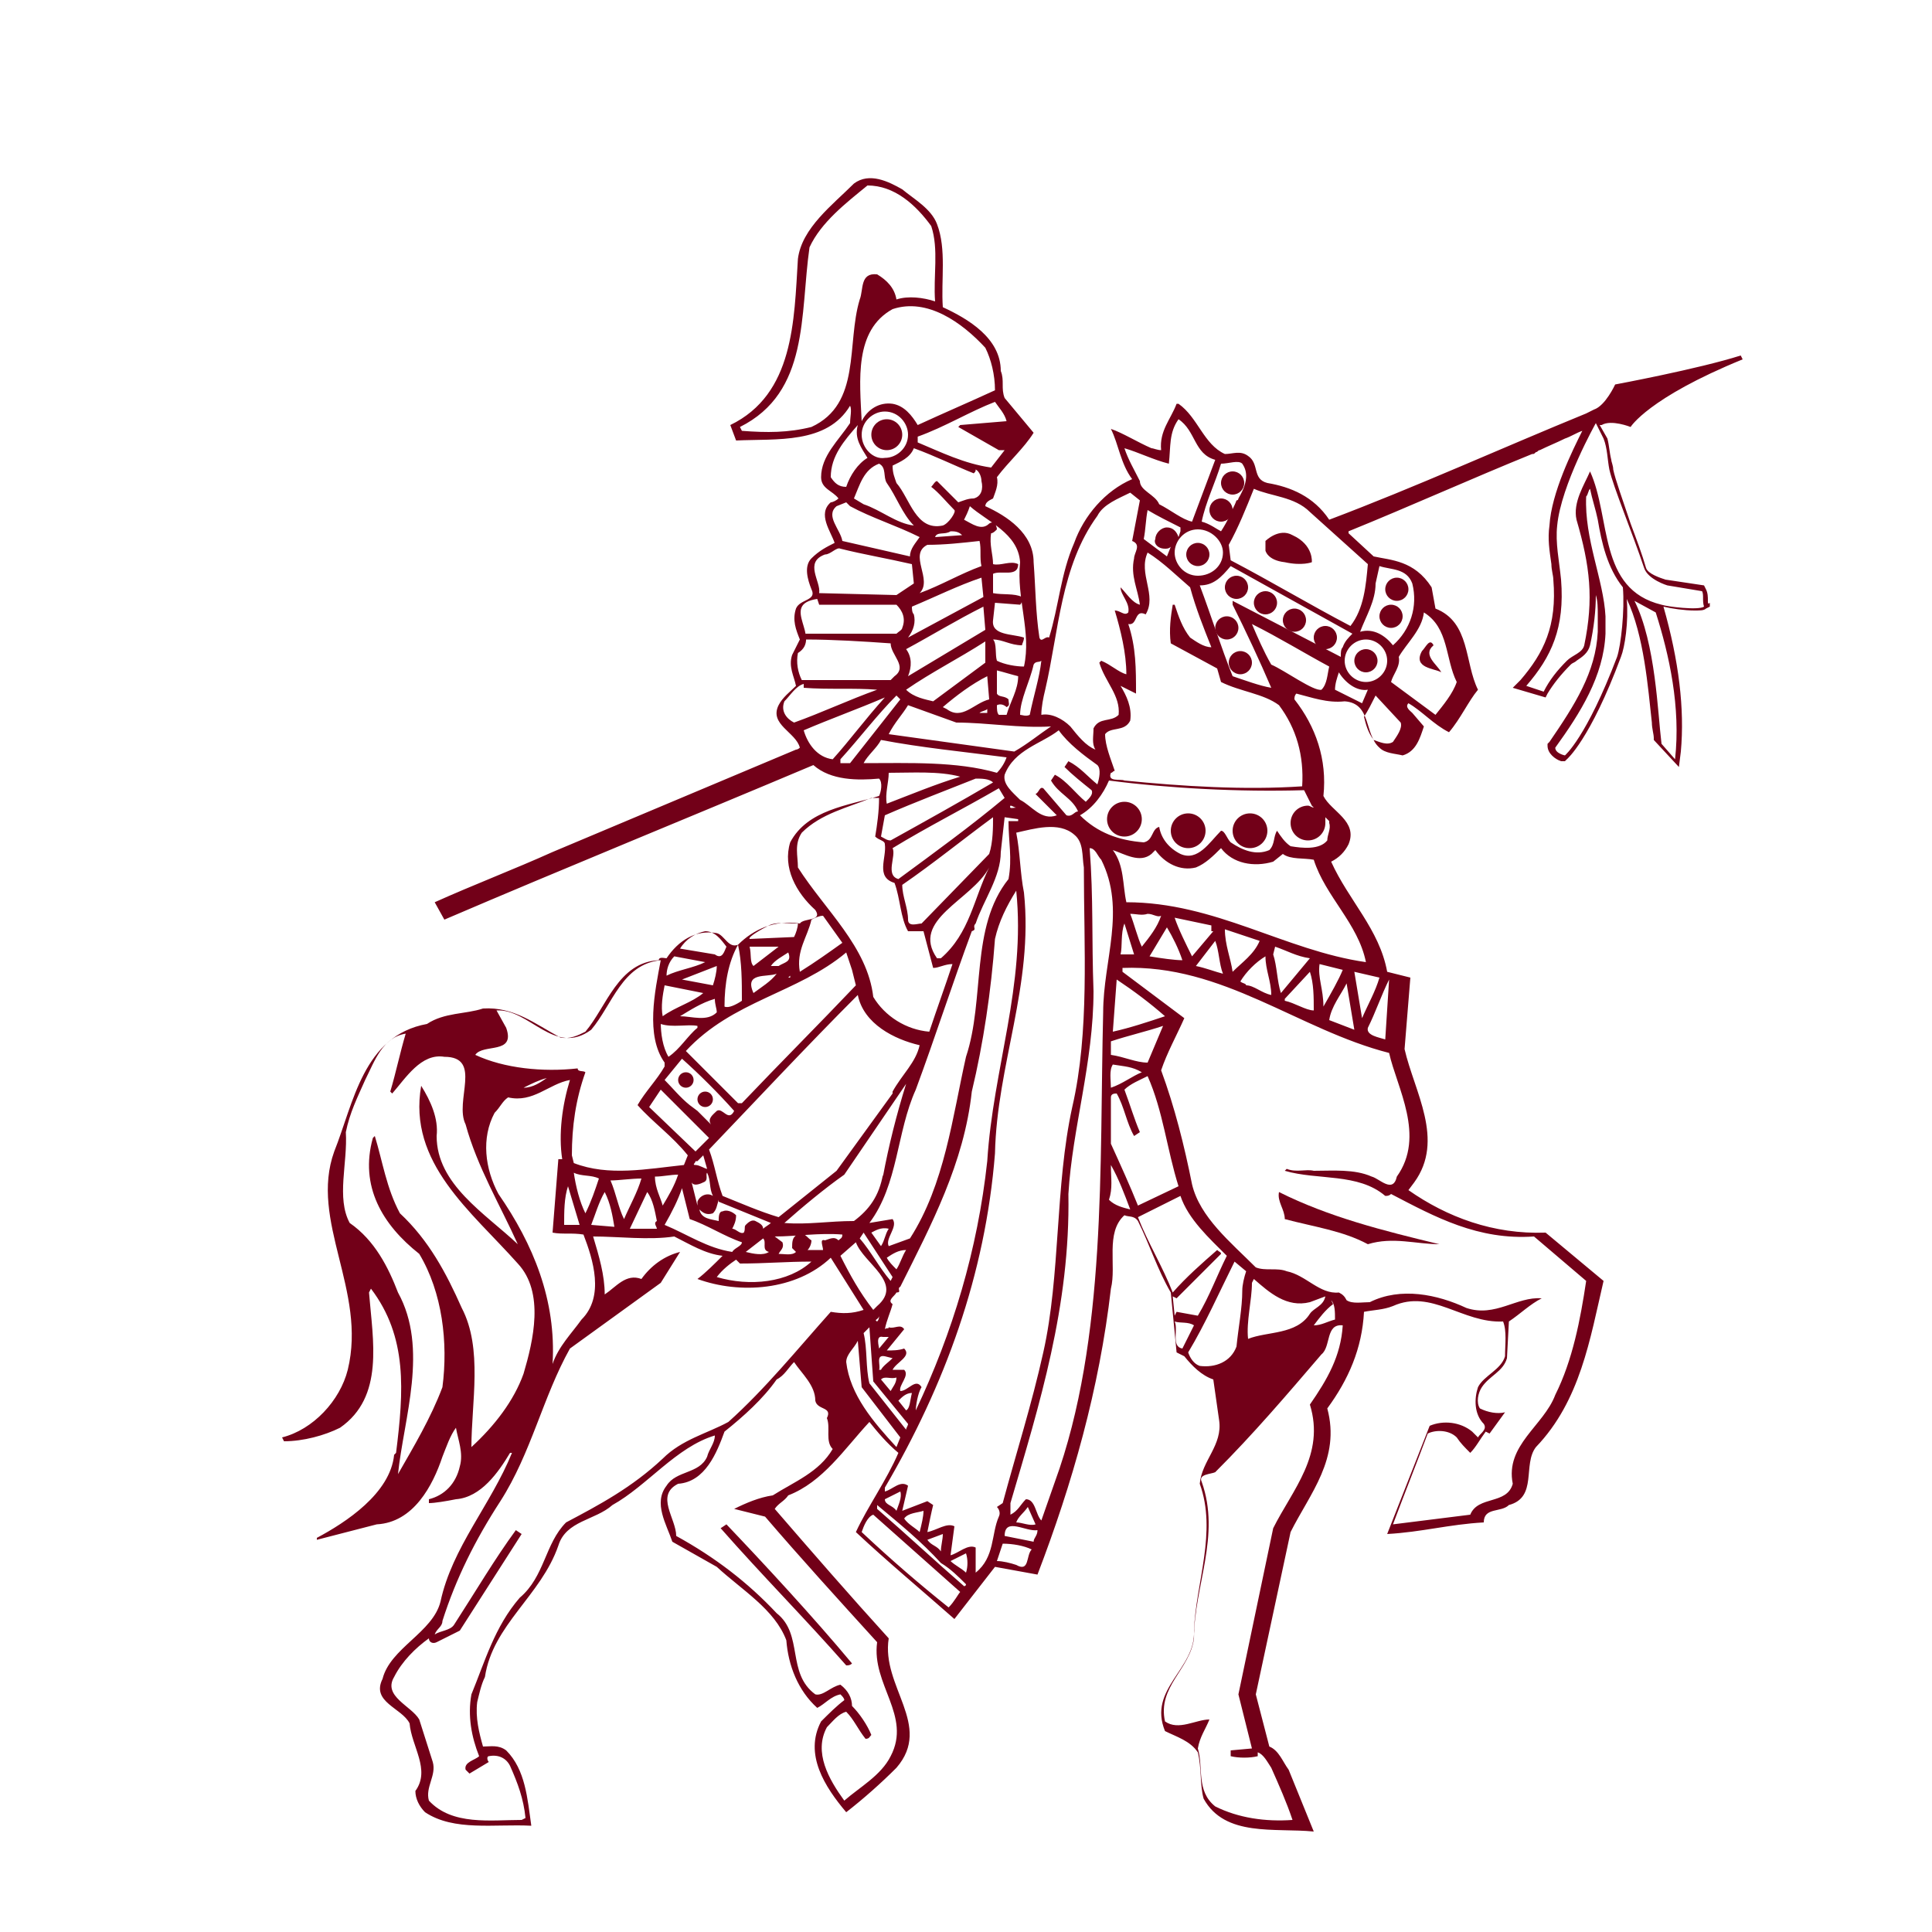 <?xml version="1.0" encoding="utf-8"?>
<!-- Generator: Adobe Illustrator 19.1.0, SVG Export Plug-In . SVG Version: 6.00 Build 0)  -->
<!DOCTYPE svg PUBLIC "-//W3C//DTD SVG 1.1//EN" "http://www.w3.org/Graphics/SVG/1.1/DTD/svg11.dtd">
<svg version="1.1" xmlns="http://www.w3.org/2000/svg" xmlns:xlink="http://www.w3.org/1999/xlink" x="0px" y="0px"
	 viewBox="33 -33 100 100" enable-background="new 33 -33 100 100" xml:space="preserve">

<g id="AREA_1">
	<g>
		<path fill="#720018" d="M78.2-18.3c-0.2,0.6-0.3,1.2-0.3,1.8c0.3-0.3,0.7-0.5,1-0.7C78.8-17.7,78.6-18.1,78.2-18.3z"/>
		<circle fill="#720018" cx="96.5" cy="-0.5" r="0.6"/>
		<circle fill="#720018" cx="97.7" cy="10" r="0.9"/>
		<circle fill="#720018" cx="95" cy="-4.3" r="0.6"/>
		<circle fill="#720018" cx="96.2" cy="-6.6" r="0.6"/>
		<circle fill="#720018" cx="97" cy="-2.6" r="0.6"/>
		<circle fill="#720018" cx="97.2" cy="1.3" r="0.6"/>
		<circle fill="#720018" cx="94.5" cy="10" r="0.9"/>
		<circle fill="#720018" cx="91.2" cy="9.4" r="0.9"/>
		<circle fill="#720018" cx="78.9" cy="-10.5" r="0.8"/>
		<path fill="#720018" d="M70.3,46.1c2.2,2.5,4.3,4.6,6.5,7.1c0.1,0,0.2,0,0.3-0.1c-2-2.4-4.5-5.1-6.5-7.2L70.3,46.1z"/>
		<circle fill="#720018" cx="68.5" cy="22.9" r="0.4"/>
		<circle fill="#720018" cx="69.5" cy="23.9" r="0.4"/>
		<path fill="#720018" d="M121.4-1.9c0-0.2,0-0.4-0.1-0.6l-0.1-0.2l-2-0.3c-0.3-0.1-0.9-0.3-1-0.6c-0.2-0.7-0.5-1.5-0.8-2.3
			c-0.4-1.2-0.8-2.3-0.9-2.8c0-0.2-0.1-0.4-0.1-0.5c-0.1-0.4-0.1-0.7-0.2-1.1l-0.4-0.7c0,0,0.1,0,0.1,0c0,0,0,0,0,0
			c0.5-0.3,1.5,0.1,1.5,0.1s0.9-1.5,5.8-3.5l-0.1-0.2c-2.2,0.7-6.5,1.5-6.5,1.5s-0.5,1.1-1.1,1.3l-0.4,0.2
			c-4.4,1.8-8.8,3.8-13.3,5.5C101-7.3,99.8-7.8,98.6-8c-0.8-0.2-0.4-1-1-1.4c-0.4-0.3-0.8-0.1-1.2-0.1c-1.1-0.5-1.4-1.9-2.4-2.6
			h-0.1c-0.3,0.8-0.9,1.4-0.8,2.4c-0.2,0-0.4-0.1-0.5-0.1c-0.7-0.3-1.5-0.8-2.1-1c0.4,0.8,0.5,1.8,1.1,2.6c-1.4,0.6-2.5,1.9-3,3.3
			c-0.7,1.6-0.8,3.3-1.3,4.9c-0.2-0.1-0.4,0.3-0.5,0c-0.2-1.3-0.2-2.6-0.3-3.9c0-1.5-1.4-2.4-2.5-2.9c0-0.2,0.2-0.3,0.4-0.4
			c0.1-0.3,0.3-0.7,0.2-1.1c0.6-0.8,1.4-1.5,1.9-2.3L85-12.4c-0.2-0.5,0-0.9-0.2-1.4c0-1.7-1.7-2.7-3-3.3c-0.1-1.4,0.2-3-0.3-4.3
			c-0.3-0.8-1.2-1.3-1.8-1.8c-0.7-0.4-1.7-0.9-2.5-0.3c-1.1,1.1-2.7,2.3-2.9,3.9c-0.2,3.2-0.2,7-3.5,8.6l0.3,0.8
			c2.1-0.1,4.7,0.2,5.9-1.8c0.1,0.2,0,0.6,0,0.9c-0.6,0.9-1.5,1.7-1.5,2.8c0,0.6,0.6,0.7,0.9,1.1c-0.1,0.1-0.3,0.2-0.4,0.2
			c-0.7,0.6,0,1.5,0.2,2.1c-0.4,0.2-0.8,0.4-1.2,0.8c-0.4,0.4-0.2,1.1,0,1.6c0.3,0.6-0.6,0.5-0.8,1c-0.2,0.6,0,1.1,0.2,1.6l-0.4,0.8
			c-0.2,0.6,0.1,1.1,0.2,1.6c-0.3,0.3-0.7,0.6-0.9,1c-0.5,1,0.9,1.4,1.1,2.2c0,0-0.1,0.1-0.2,0.1l-12.6,5.3c-2,0.9-4.1,1.7-6.1,2.6
			l0.5,0.9c6.3-2.7,12.7-5.3,19.1-8c0.9,0.8,2.3,0.8,3.4,0.7c0.2,0.2,0.1,0.7,0,0.9c-1.6,0.5-3.7,0.7-4.6,2.4
			c-0.4,1.3,0.3,2.6,1.3,3.5c0.4,0.6-0.6,0.4-0.8,0.7c-1.3-0.2-2.4,0.3-3.2,1.1c-0.5,0.2-0.7-0.5-1.1-0.6c-1.1-0.2-2,0.4-2.6,1.3
			c-0.1,0-0.4-0.1-0.4,0.1c-2.1,0.1-2.7,2.4-3.8,3.7c-0.4,0.2-0.8,0.4-1.3,0.3c-1.3-0.7-2.4-1.6-4-1.5c-0.9,0.3-2,0.2-2.9,0.8
			c-3.3,0.6-3.8,4.1-4.8,6.6C49,30.2,52,33.8,51,37.9c-0.4,1.6-1.8,3.1-3.4,3.5l0.1,0.2c1,0,2.1-0.3,2.9-0.7c2.3-1.6,1.7-4.5,1.5-7
			l0.1-0.2c1.9,2.5,1.7,5.3,1.3,8.5l-0.1,0.1c-0.2,2-2.5,3.5-4,4.3l0,0.1l3.1-0.8c1.9-0.1,2.9-2,3.4-3.5c0.2-0.5,0.4-1.1,0.7-1.5
			c0.1,0.6,0.4,1.3,0.2,2c-0.2,0.9-0.8,1.5-1.6,1.7l0,0.2c0.3,0,0.9-0.1,1.4-0.2c1.3-0.1,2.2-1.4,2.8-2.4l0.1,0
			c-1.1,2.7-3.1,4.9-3.7,7.7c-0.4,1.6-2.6,2.4-3,4c-0.6,1.2,1,1.5,1.4,2.3c0.1,1.2,1.1,2.4,0.3,3.5c0,0.4,0.2,0.8,0.5,1.1
			c1.5,1,3.6,0.6,5.5,0.7c-0.2-1.4-0.3-2.9-1.3-3.9c-0.4-0.3-0.8-0.2-1.2-0.2c-0.2-0.7-0.4-1.5-0.3-2.3c0.1-0.4,0.2-0.9,0.4-1.3
			c0.4-2.7,2.9-4.2,3.8-6.8c0.4-1.3,1.9-1.3,2.8-2.1c1.8-1,3.3-3,5.3-3.6c0,0.4-0.3,0.7-0.4,1.1c-0.4,0.9-1.6,0.7-2.1,1.5
			c-0.7,0.9,0,2,0.3,2.9l2.3,1.3c1.3,1.2,3,2.2,3.6,3.8c0.1,1.3,0.6,2.6,1.6,3.5c0.4-0.2,0.7-0.6,1.2-0.7c0.1,0.1,0.2,0.2,0.2,0.3
			c-0.4,0.3-0.8,0.7-1.2,1.1c-0.9,1.7,0.2,3.4,1.3,4.7c0.9-0.7,1.8-1.5,2.6-2.3c1.9-2.2-0.8-4.2-0.4-6.7c-2-2.2-4-4.5-5.9-6.7
			c0.2-0.3,0.5-0.4,0.7-0.7c1.8-0.7,2.9-2.4,4.2-3.8c0.4,0.5,0.9,1.1,1.5,1.6c-0.6,1.4-1.6,2.8-2.2,4.1c1.6,1.5,3.4,3,5.1,4.5
			l2.1-2.7l2.2,0.4c1.8-4.7,3.2-9.6,3.8-14.8c0.3-1.2-0.3-2.9,0.7-3.8c0.2,0.1,0.5,0,0.7,0.3c0.6,1.2,1,2.5,1.7,3.7l0.3,3.1l0.4,0.2
			c0.4,0.5,0.9,1,1.5,1.2l0.3,2.1c0.2,1.3-0.9,2.1-1,3.3c0.9,2.5-0.2,5.1-0.3,7.6c0.1,2-2.4,3-1.5,5.2c0.6,0.3,1.3,0.5,1.7,1.1
			c0.2,0.8,0.1,1.7,0.3,2.4c1.1,2,3.7,1.5,5.7,1.7l-1.3-3.2c-0.3-0.4-0.5-1-1-1.2l-0.7-2.7c0.6-2.8,1.2-5.6,1.8-8.4
			c1-2,2.6-3.8,1.9-6.4c1.1-1.5,1.8-3.1,1.9-5c0.5-0.1,1-0.1,1.5-0.3c2-0.9,3.6,0.9,5.7,0.8c0.2,0.5,0.1,1.2,0.1,1.8
			c-0.2,0.7-1.1,1-1.4,1.6c-0.2,0.6-0.2,1.4,0.3,1.9c0.2,0.3-0.2,0.5-0.3,0.7l-0.3-0.3c-0.6-0.5-1.5-0.6-2.2-0.3l-2.2,5.6
			c1.8-0.1,3.2-0.5,5-0.6c0-0.8,0.9-0.5,1.3-0.9c1.5-0.4,0.7-2.1,1.4-3c2.3-2.4,2.8-5.6,3.5-8.6l-3-2.5c-2.7,0.1-5.1-0.8-7.1-2.2
			l0.3-0.4c1.6-2.2,0-4.7-0.5-6.9l0.3-3.7l-1.2-0.3c-0.4-2.2-2-3.7-2.9-5.7c0.4-0.2,0.7-0.5,0.9-0.9c0.5-1.2-0.9-1.7-1.3-2.5
			c0.2-1.9-0.4-3.6-1.5-5c0-0.1,0-0.2,0.1-0.3c0.8,0.2,1.6,0.5,2.5,0.4c1.4,0.1,1,1.7,1.8,2.4c0.3,0.3,0.8,0.3,1.2,0.4
			c0.7-0.2,0.9-0.9,1.1-1.5l-0.6-0.7c-0.1-0.1-0.4-0.3-0.2-0.5c0.7,0.4,1.3,1.1,2.1,1.5c0.6-0.7,1-1.6,1.5-2.2
			c-0.7-1.4-0.4-3.5-2.2-4.2l-0.2-1.1C106.2-4,105-4,104.1-4.2l-1.3-1.2v-0.1c3.2-1.3,6.3-2.7,9.5-4c0.1,0,0.1,0,0.2-0.1
			c0.1,0,0.1-0.1,0.2-0.1c0.4-0.2,0.9-0.4,1.3-0.6c0.3-0.1,0.6-0.3,0.9-0.4c-0.5,1-1.6,3.2-1.7,4.9c-0.1,0.7,0,1.3,0.1,2
			c0,0.3,0.1,0.6,0.1,0.8c0.2,2.4-0.5,3.8-1.7,5.2l-0.4,0.4l1.7,0.5l0.1-0.2c0.3-0.5,0.7-1,1.2-1.5c0.1-0.1,0.2-0.1,0.3-0.2
			c0.3-0.2,0.6-0.4,0.7-0.8c0.2-0.9,0.3-1.8,0.3-2.6c0.1,0.3,0.1,0.7,0.1,1l0,0.9c-0.1,2.1-1.2,3.8-2.5,5.7l-0.1,0.1l0,0.1
			c0,0.4,0.4,0.7,0.7,0.8l0.2,0l0.1-0.1c0,0,1.2-1,2.8-5.3c0.2-0.5,0.4-1.8,0.3-3c0.9,1.9,1.1,4.6,1.3,6.4c0,0.3,0.1,0.6,0.1,0.8
			l0,0.1l1.3,1.4l0.1-0.8c0.2-2.2-0.1-4.7-0.9-7.5c0.4,0.1,1.1,0.2,1.6,0.2c0,0,0,0,0,0c0.3,0,0.5,0,0.6-0.1l0.2-0.1l0-0.2
			C121.4-1.7,121.4-1.8,121.4-1.9z M97.3-9L97.3-9C97.3-9,97.3-9,97.3-9C97.4-9,97.4-9,97.3-9C97.4-9,97.4-9,97.3-9
			C97.4-8.9,97.4-8.9,97.3-9c0.2,0.3,0.4,0.8-0.2,1.8c0,0,0,0,0,0c0,0,0,0.1-0.1,0.1c-0.1,0.3-0.3,0.6-0.4,0.9
			c-0.2,0.4-0.4,0.7-0.4,0.7c-0.2-0.1-0.6-0.4-1-0.5c0.2-1,0.7-2,1-3C96.6-9,97.1-9.2,97.3-9z M93.3-4.6c0.1,0,0.2,0,0.3-0.1
			l-0.2,0.5c-0.4-0.3-0.8-0.6-1.2-0.9c0.1-0.5,0.1-1,0.2-1.5c0.5,0.3,1.1,0.6,1.7,0.9c0,0,0,0.1,0,0.1l0,0l0,0c0,0,0,0,0,0.1
			l-0.1,0.3c-0.1-0.3-0.3-0.5-0.6-0.5c-0.3,0-0.6,0.3-0.6,0.6C92.7-4.9,92.9-4.6,93.3-4.6z M95-5.6c0.7,0,1.3,0.6,1.3,1.2
			c0,0.7-0.6,1.2-1.3,1.2c-0.7,0-1.2-0.6-1.2-1.2C93.8-5,94.3-5.6,95-5.6z M91.2-9.8c0.7,0.2,1.5,0.6,2.3,0.8c0.1-0.9,0-1.6,0.5-2.3
			c0.9,0.6,0.8,1.8,1.9,2.1L94.7-6c-0.5-0.1-1.1-0.6-1.7-0.9c-0.2-0.5-1-0.7-1-1.2C91.7-8.7,91.4-9.2,91.2-9.8z M87.1,2.7
			c0.7-3,0.8-6.4,2.7-9c0.3-0.6,1.1-0.9,1.7-1.2l0.5,0.4L91.6-5c0.5,0.2,0.1,0.6,0.1,0.9c-0.2,0.9,0.2,1.6,0.3,2.4
			c-0.4-0.1-0.7-0.6-1-0.9c0,0.4,0.5,0.8,0.4,1.3c-0.2,0.2-0.4-0.1-0.7-0.1c0.3,1,0.6,2.2,0.6,3.3c-0.4-0.1-0.8-0.5-1.3-0.7
			l-0.1,0.1C90.2,2.3,91,3,90.9,4c-0.4,0.4-1,0.1-1.3,0.7c0,0.4-0.1,0.8,0.1,1.1c-0.5-0.2-0.9-0.7-1.3-1.2C88,4.2,87.4,3.9,86.9,4
			C86.9,3.6,87,3.1,87.1,2.7z M89.5,7.9c0.1,0.2-0.1,0.4-0.3,0.6c-0.5-0.4-1-1.1-1.6-1.4l-0.2,0.3c0.4,0.7,1.1,0.9,1.4,1.6
			c-0.2,0-0.3,0.3-0.6,0.2L87,7.8c-0.2-0.1-0.2,0.2-0.4,0.3l1.1,1.1c-0.8,0.3-1.3-0.5-1.9-0.8C85.4,8,84.9,7.6,85,7.1
			c0.5-1.3,1.9-1.6,2.8-2.3c0.5,0.7,1.3,1.3,2,1.8c0.2,0.2,0.1,0.7,0,1c-0.5-0.4-0.9-0.9-1.5-1.2l-0.2,0.3C88.5,7.1,89,7.5,89.5,7.9
			z M79.6,39c-0.1-0.3,0.5-0.8,0.2-1.1l-0.6,0c0.2-0.4,1-0.7,0.6-1.1c-0.3,0.1-0.6,0.1-0.9,0.1l0.9-1.1c-0.2-0.3-0.5,0-0.8-0.1
			c0,0.1-0.1,0-0.2,0.1c0.1-0.5,0.3-0.9,0.4-1.3c-0.3-0.2,0.1-0.4,0.2-0.6c0.3,0,0-0.2,0.2-0.3c1.6-3.2,3.3-6.4,3.7-10.1
			c0.6-2.5,1-5.2,1.2-7.9c0.2-0.9,0.6-1.7,1.1-2.5c0.5,4.9-1.2,9.2-1.5,14c-0.5,4.6-1.8,8.9-3.7,12.9c0-0.2,0.1-0.9,0.3-1.2
			C80.4,38.3,80,39,79.6,39z M75.6,31.7L75.6,31.7l-0.8,0c0.1-0.1,0.2-0.3,0.2-0.5c-0.2-0.1-0.4-0.5-0.7-0.3C74,31,74,31.3,74,31.6
			l0.2,0.2c-0.2,0.2-0.6,0.1-0.9,0.1c0.1-0.2,0.3-0.3,0.2-0.6l-0.4-0.3c1.1,0,2.3-0.2,3.5-0.1c0,0.2-0.1,0.2-0.2,0.3
			c-0.2-0.2-0.4-0.1-0.7,0C75.4,31.1,75.6,31.5,75.6,31.7z M58.8,28.8c-0.7-1.3-0.9-2.9-0.2-4.2c0.3-0.3,0.4-0.6,0.7-0.8
			c1.3,0.3,2.1-0.7,3.2-0.9c-0.4,1.3-0.6,2.8-0.4,4.1l-0.2,0l-0.3,3.8c0.5,0.1,1,0,1.6,0.1c0.5,1.3,1.1,3.2-0.1,4.4
			c-0.5,0.7-1.2,1.4-1.5,2.3C61.8,34.3,60.6,31.4,58.8,28.8z M60.1,23.3c0.4-0.2,0.8-0.4,1.2-0.5C61,23,60.6,23.3,60.1,23.3z
			 M63,30.4l-0.8,0c0-0.7,0-1.4,0.2-2L63,30.4z M62.7,27.7c0.4,0.2,0.9,0.1,1.3,0.3c-0.2,0.6-0.4,1.2-0.7,1.8
			C63,29.2,62.8,28.4,62.7,27.7z M64.3,28.7c0.3,0.6,0.4,1.2,0.5,1.8l-1.2-0.1C63.8,29.9,64,29.2,64.3,28.7z M64.6,28.1
			c0.4,0,1.1-0.1,1.6-0.1c-0.2,0.7-0.6,1.4-0.9,2.1C65,29.5,64.9,28.8,64.6,28.1z M66.5,28.7c0.3,0.4,0.4,1,0.5,1.5
			c-0.2,0.1,0,0.3,0,0.4h-1.4L66.5,28.7z M66.9,27.9c0.4,0,0.8-0.1,1.2-0.1c-0.2,0.6-0.5,1.1-0.8,1.6C67.2,29,66.9,28.5,66.9,27.9z
			 M68.3,28.5l0.4,1.6c0.9,0.3,1.8,0.9,2.7,1.2c0,0.2-0.4,0.3-0.5,0.5c-1.3-0.2-2.3-0.9-3.5-1.4C67.8,29.7,68.1,29.1,68.3,28.5z
			 M69.1,20.1v0.1c-0.5,0.4-0.9,1.1-1.5,1.5c-0.3-0.5-0.4-1.2-0.4-1.8V20C67.8,20.2,68.6,20,69.1,20.1z M70.1,19.4
			c-0.5,0.5-1.3,0.2-1.9,0.2c0.5-0.3,1.1-0.7,1.8-0.9C70,19,70.1,19.2,70.1,19.4z M68.3,17.7l1.8-0.7c0,0.3-0.1,0.7-0.2,1L68.3,17.7
			z M68.3,21.8c0.9,0.8,1.9,1.8,2.7,2.7c-0.3,0.6-0.6-0.2-0.9,0c-0.2,0.2-0.5,0.4-0.3,0.7l-0.7-0.7l0,0l-0.4-0.3
			c-0.5-0.4-0.9-0.9-1.3-1.3L68.3,21.8z M78.9,32.1c0.3-0.2,0.6-0.4,1-0.4c-0.2,0.3-0.3,0.7-0.5,1C79.2,32.5,79,32.3,78.9,32.1z
			 M79.2,33.1l-0.1,0.2c-0.6-0.7-1-1.5-1.6-2.2l0.2-0.3L79.2,33.1z M78.6,31.5l-0.5-0.7c0.2-0.1,0.5-0.3,0.9-0.2
			C78.8,30.9,78.8,31.2,78.6,31.5z M77.2,30.2c-1.3,0-2.4,0.2-3.6,0.1c0.9-0.8,2.1-1.8,3.1-2.5l3.2-4.7c-0.5,1.6-0.9,3.2-1.2,4.8
			l0-0.1C78.5,28.9,78,29.6,77.2,30.2z M79.2,23.5l0,0.1l-2.9,4l-3,2.4c-1-0.3-1.9-0.7-2.9-1.1c-0.3-0.8-0.4-1.6-0.7-2.4
			c2.3-2.4,5.1-5.4,7.7-8c0.3,1.5,1.9,2.3,3.2,2.6C80.4,22,79.7,22.6,79.2,23.5z M72.8,31.8c-0.3,0.2-0.8,0.1-1.2,0l0.9-0.7
			C72.7,31.3,72.4,31.7,72.8,31.8z M72.5,30.6c0-0.2-0.2-0.3-0.4-0.4c-0.2-0.1-0.4,0.1-0.5,0.2c-0.1,0.1,0,0.2-0.1,0.4
			c-0.2,0.1-0.4-0.2-0.6-0.2c0.1-0.2,0.2-0.4,0.2-0.7c-0.2-0.2-0.5-0.3-0.7-0.2c-0.2,0-0.2,0.3-0.2,0.5c-0.4-0.1-0.9-0.1-1-0.6
			c0.2,0.2,0.4,0.3,0.7,0.2c0.2-0.2,0.2-0.4,0.3-0.7v0.1l2.7,1.1C72.8,30.4,72.6,30.5,72.5,30.6z M69.4,28.2
			c0.3-0.1,0.1-0.4,0.2-0.5c0.2,0.4,0.1,0.8,0.3,1.2c-0.3-0.2-0.7,0-0.8,0.3v0.2l-0.3-1.2C68.9,28.4,69.2,28.3,69.4,28.2z M69,27.1
			c0,0,0.1,0,0.1,0l0.3-0.3l0.2,0.7c-0.1,0-0.4-0.2-0.6-0.2l0,0C68.8,27.3,69,27.2,69,27.1z M69.7,25.9L69,26.6l-2.4-2.3l0.6-0.9
			L69.7,25.9z M71.1,32.2l0.2,0.2c1.3,0,2.4-0.1,3.7-0.1c-1.2,1.1-3.2,1.3-4.9,0.8C70.4,32.7,70.8,32.4,71.1,32.2z M77.3,31.3
			c0.4,1.1,2.5,2.1,1.1,3.3l-0.2,0.2C77.5,33.9,77,33,76.5,32L77.3,31.3z M78.6,37.9h-0.1c0.1-0.2-0.2-0.8,0.3-0.7l0.4,0.1
			C79,37.5,78.7,37.7,78.6,37.9z M79.4,38.3c0,0.3-0.2,0.5-0.3,0.7l-0.5-0.6C78.8,38.2,79.1,38.4,79.4,38.3z M78.5,36.8
			c0-0.1-0.2-0.7,0.2-0.6H79L78.5,36.8z M78.5,35.1C78.5,35.1,78.5,35.2,78.5,35.1c0,0.1,0,0.2-0.1,0.3
			C78.2,35.3,78.5,35.3,78.5,35.1C78.5,35.2,78.5,35.1,78.5,35.1z M78,35.7l0.2,2.8l1.8,2.2c0,0.1-0.1,0.2-0.1,0.3L78,38.6
			c-0.2-0.8-0.1-1.8-0.3-2.6L78,35.7z M79.9,40l-0.4-0.5c0.2-0.2,0.4-0.4,0.7-0.4C80.1,39.5,80.1,39.9,79.9,40z M85.2,9.5
			c0,1.1,0.2,1.9,0,3c-2,2.5-1.2,6.2-2.2,9.2c-0.7,3.1-1.1,6.6-2.9,9.4l-1.1,0.4c-0.2-0.4,0.5-1,0.2-1.4l-1.2,0.2
			c1.5-2,1.4-4.7,2.4-6.9c1-2.7,1.9-5.5,2.9-8.2c0.3-0.1,0-0.2,0.2-0.4c0.4-1.2,1.3-2.4,1.3-3.7L85,9.3l0.7,0.1v0.1L85.2,9.5z
			 M83.5,7.3c0.3,0,0.7,0,0.9,0.2c-1.7,1-3.5,2-5.3,3c-0.2,0-0.3-0.1-0.5-0.2l0.2-1.1C80.4,8.5,82,7.9,83.5,7.3z M79,7
			c1.2,0,2.6-0.1,3.7,0.2c-1.3,0.4-2.5,0.9-3.8,1.4C78.8,8.1,79,7.5,79,7z M79.2,10.9c1.8-1.1,3.6-2,5.5-3.1L85,8.3
			c-1.8,1.5-3.6,2.8-5.5,4.2C78.8,12.3,79.4,11.3,79.2,10.9z M84.4,9.3c0,0.5,0,1.3-0.2,1.9l-3.5,3.6C80.5,14.8,80,15,80,14.6
			c0-0.6-0.3-1.2-0.3-1.8C81.3,11.7,82.9,10.4,84.4,9.3z M84.2,11.9c-0.8,1.6-1,3.4-2.5,4.7l-0.2,0C80.1,14.6,83.3,13.6,84.2,11.9z
			 M85.3,8.7c0.1,0,0.2,0.1,0.3,0.1c0,0,0,0,0,0c0,0,0,0,0,0C85.5,8.8,85.2,8.9,85.3,8.7z M80.3-1.2c-0.1-0.1-0.1-0.3-0.1-0.4
			c1.2-0.5,2.4-1.1,3.6-1.5l0.1,1C82.6-1.4,81.3-0.7,80,0C80.3-0.4,80.4-0.8,80.3-1.2z M81-4.8c0.9,0,1.8-0.1,2.7-0.2
			c0.1,0.4,0,0.9,0.1,1.3c-1.1,0.4-2.1,1-3.2,1.4C81.3-3,80-4.3,81-4.8z M81.4-5.2c0.1-0.3,0.5-0.1,0.8-0.3c0.2,0,0.4,0,0.6,0.2
			L81.4-5.2z M83.9-1.6L84-0.4l-4,2.4c0.2-0.5,0.2-1-0.1-1.4C81.2-0.1,82.5-0.9,83.9-1.6z M84,0.2l0,1.1l-2.7,2
			c-0.4-0.1-1-0.2-1.4-0.6C81.2,1.8,82.6,1.1,84,0.2z M82,3.7l-0.2-0.1C82.5,3,83.3,2.4,84.1,2l0.1,1.2C83.4,3.4,82.8,4.3,82,3.7z
			 M84.1,3.7v0.2h-0.4C83.8,3.8,84,3.8,84.1,3.7z M80,3.5l2.5,0.9c1.6,0,3.3,0.3,4.9,0.2c-0.6,0.4-1.2,0.9-1.9,1.3l-6.5-0.9
			C79.3,4.4,79.7,4,80,3.5z M84.6,3.5c0.2-0.1,0.4,0,0.5,0.1c0.2-0.1,0.1-0.2,0.1-0.4C85,3,84.7,3.1,84.6,2.9V1.7
			c0.4,0.1,0.7,0.2,1.1,0.3c0,0.7-0.4,1.3-0.6,2h-0.4C84.6,3.9,84.6,3.7,84.6,3.5z M86.5,1.4c0.1-0.2,0.3-0.1,0.4-0.2
			c-0.1,0.9-0.4,1.8-0.6,2.8c-0.2,0.1-0.4,0-0.5,0C85.8,3.2,86.3,2.3,86.5,1.4z M85.8-3.9c-0.2,1.9,0.6,3.6,0.2,5.4
			c-0.4,0-1-0.1-1.4-0.3c-0.1-0.3,0-0.9-0.2-1.1c0.5,0,0.9,0.3,1.5,0.3c0-0.1,0.1-0.2,0.1-0.4c-0.6-0.2-1.7-0.1-1.6-0.9l0.1-0.9
			l1.3,0.1c0.1-0.1,0.1-0.2,0.1-0.4c-0.4-0.2-1-0.1-1.5-0.2l0-1c0.4-0.2,1.3,0.2,1.3-0.5c-0.4-0.2-0.9,0.1-1.3,0
			c0-0.5-0.2-1-0.1-1.6c0.1,0,0.2-0.1,0.3-0.2c0-0.1-0.1-0.5-0.4-0.3c-0.4,0.4-0.9,0-1.3-0.2c0.1-0.2,0.2-0.4,0.3-0.7
			C84.1-6,85.7-5.4,85.8-3.9z M83.4-7.2c-0.3,0-0.5,0.1-0.8,0.2l-1.1-1.1c-0.1,0-0.2,0.2-0.3,0.3C81.6-7.5,82-7,82.4-6.6
			c0.1,0.1-0.3,0.7-0.6,0.8c-1.4,0.3-1.7-1.4-2.4-2.2c-0.1-0.3-0.2-0.5-0.2-0.9c0.4-0.2,0.9-0.4,1.1-0.9c1.1,0.4,2.1,0.9,3.1,1.3
			c0.1-0.1,0.1-0.1,0.1-0.2c0.2,0.1,0.3,0.4,0.3,0.6C83.9-7.7,83.8-7.3,83.4-7.2z M78.5-9c0.4,0.2,0.2,0.7,0.4,1
			c0.5,0.7,0.8,1.6,1.4,2.2c-0.9-0.1-1.7-0.8-2.6-1.1l-0.5-0.3C77.5-7.9,77.7-8.7,78.5-9z M77.6-10.5c0-0.7,0.6-1.2,1.2-1.2
			c0.7,0,1.2,0.6,1.2,1.2c0,0.7-0.6,1.2-1.2,1.2C78.2-9.2,77.6-9.8,77.6-10.5z M85.1-11.2L82.7-11l-0.1,0.1l2.1,1.2l0.3,0l-0.7,0.9
			c-1.4-0.2-2.6-0.8-3.8-1.3v-0.3c1.4-0.5,2.7-1.3,4-1.8C84.7-11.9,85-11.6,85.1-11.2z M84-15c0.3,0.6,0.5,1.4,0.5,2.2
			c-1.3,0.6-2.7,1.2-4,1.8c-0.3-0.5-0.7-1-1.3-1.1c-0.7-0.1-1.3,0.3-1.6,0.9c-0.1-2.1-0.4-4.7,1.6-5.8C81-17.6,82.8-16.3,84-15z
			 M75-10.9c-1.2,0.3-2.3,0.3-3.6,0.2l-0.1-0.2c3.6-1.8,3.1-5.8,3.6-9.3c0.6-1.3,1.9-2.3,3-3.2c1.4,0,2.5,1,3.3,2.1
			c0.4,1.2,0.1,2.6,0.2,3.9c-0.6-0.2-1.4-0.3-2-0.1c-0.1-0.6-0.5-1-1-1.3c-0.9-0.1-0.7,0.8-0.9,1.3C76.8-15.2,77.6-12.1,75-10.9z
			 M76-8.3c0-1.1,0.7-1.9,1.4-2.7c-0.2,0.7,0.2,1.2,0.5,1.7c-0.5,0.3-0.9,0.9-1.1,1.5C76.4-7.8,76.2-8,76-8.3z M76.3-6.8L76.8-7
			L77-6.8c1.1,0.6,2.4,1,3.6,1.6c-0.2,0.3-0.5,0.6-0.5,1L76.6-5C76.5-5.6,75.7-6.3,76.3-6.8z M75.7-4.3c0.3,0,0.6-0.4,0.8-0.3
			c1.2,0.3,2.4,0.5,3.7,0.8l0.1,1l-0.9,0.6l-4-0.1C75.5-2.9,74.6-3.9,75.7-4.3z M74.3,0.8c1.3-0.8-1-2.5,1-2.8l0.1,0.3
			c1.5,0,2.5,0,4,0c0.3,0.3,0.5,0.7,0.3,1.2c0,0.1-0.2,0.2-0.3,0.3h-4.7v0.3c1.4,0,3,0.1,4.4,0.2c0,0.6,0.9,1.2,0.2,1.7l-0.2,0.2
			h-4.6C74.3,1.8,74.2,1.3,74.3,0.8z M74.1,4.4c-0.4-0.2-0.7-0.6-0.5-1.1c0.3-0.3,0.6-0.8,1-0.9v0.2c1.3,0.1,2.6,0,3.8,0.1
			C77,3.2,75.5,3.9,74.1,4.4z M74.6,4.8c1.4-0.6,2.8-1.1,4.2-1.7c-1,1.1-1.8,2.2-2.7,3.2C75.3,6.2,74.8,5.5,74.6,4.8z M77,6.5
			c-0.2,0-0.3,0-0.5,0V6.3c1-1.1,1.9-2.3,2.9-3.3l0.2,0.2L77,6.5z M77.7,6.5c0.2-0.4,0.7-0.8,0.9-1.2c2.1,0.4,4.2,0.6,6.5,0.9
			c-0.1,0.3-0.3,0.6-0.5,0.8C82.5,6.4,80.1,6.5,77.7,6.5z M74.3,11.9c0-0.6-0.2-1.2,0.2-1.8c1-1,2.4-1.3,3.6-1.8l0.4,0
			c0,0.7-0.1,1.4-0.2,2c0.2,0.2,0.5,0.2,0.5,0.4c0.1,0.7-0.5,1.7,0.5,2c0.3,0.8,0.3,1.8,0.7,2.5c0.3,0,0.5,0,0.8,0l0.5,1.9
			c0.3,0,0.6-0.2,1-0.2c-0.4,1.2-0.8,2.3-1.2,3.5c-1.2-0.1-2.3-0.8-2.9-1.8C77.9,16,75.7,14.1,74.3,11.9z M75,14.6
			c0.2-0.1,0.4-0.2,0.6-0.2l1,1.4c-0.7,0.5-1.4,1-2.2,1.5C74.2,16.2,74.8,15.5,75,14.6z M76.8,16.3l0.3,0.9l0.2,0.8
			c-1.9,2-3.9,4-5.9,6.1h-0.2l-2.7-2.7C70.9,18.8,74.3,18.4,76.8,16.3z M73.3,17l-0.4,0c0.2-0.3,0.6-0.5,0.9-0.7
			C74,16.8,73.6,16.8,73.3,17z M73.9,17.5L73.9,17.5v0.1l-0.1,0L73.9,17.5z M73.2,17.4c-0.3,0.4-0.8,0.7-1.2,1
			C71.5,17.3,72.7,17.6,73.2,17.4z M72,17c-0.2-0.2-0.1-0.6-0.2-1h1.5L72,17z M72.8,14.9c0.4-0.2,1-0.1,1.5-0.1
			c0,0.2-0.1,0.5-0.2,0.7l-2.3,0.1C71.7,15.5,72.4,15.1,72.8,14.9z M71.2,15.9c0.2,0.9,0.2,1.9,0.2,2.9c-0.3,0.2-0.7,0.4-0.9,0.3
			C70.5,17.9,70.7,16.8,71.2,15.9z M69.5,15.2c0.5,0,0.8,0.4,1.1,0.8c-0.1,0.2-0.2,0.7-0.6,0.4c-0.6-0.1-1.2-0.2-1.8-0.3
			C68.5,15.6,69,15.3,69.5,15.2z M67.9,16.5l1.6,0.3c-0.6,0.3-1.4,0.4-2,0.7C67.5,17.2,67.6,16.8,67.9,16.5z M67.4,18l2,0.4
			c-0.6,0.5-1.4,0.7-2.1,1.2C67.2,19.1,67.3,18.5,67.4,18z M59.2,20.2l-0.5-0.9c1.7-0.1,3,2.4,4.9,1c1.1-1.3,1.6-3.4,3.6-3.6
			c-0.3,1.6-0.8,3.9,0.2,5.3v0.2c-0.4,0.7-1,1.3-1.4,2c0.8,0.9,1.8,1.6,2.6,2.6l-0.2,0.5c-1.9,0.2-3.9,0.6-5.7-0.1l-0.1-0.4
			c0-1.5,0.2-2.9,0.7-4.3c-0.1-0.1-0.4,0-0.4-0.2c-1.8,0.2-3.8,0-5.3-0.7C58,21,59.7,21.6,59.2,20.2z M57.4,41.9
			c0-2.3,0.6-5.1-0.5-7.2c-0.8-1.8-1.7-3.5-3.2-4.9c-0.7-1.3-0.9-2.7-1.3-4l-0.1,0.1c-0.7,2.5,0.5,4.5,2.4,6c1.2,2,1.5,4.6,1.2,6.9
			c-0.6,1.6-1.5,3.1-2.3,4.5c0.3-2.9,1.6-6.5,0-9.4c-0.5-1.3-1.2-2.7-2.5-3.6c-0.7-1.3-0.1-3.1-0.2-4.7c0.2-1,0.6-1.8,1-2.7
			c0.5-1,0.9-2.2,2.1-2.4c-0.3,1-0.5,2-0.8,3l0.1,0.1c0.7-0.8,1.5-2.1,2.7-1.9c2,0,0.5,2.3,1.1,3.5c0.6,2.2,1.8,4.2,2.7,6.2
			c-1.7-1.6-4.2-3.1-4.2-5.6c0.1-0.9-0.3-1.8-0.8-2.6c-0.7,4,2.6,6.5,5,9.2c1.4,1.5,0.8,4,0.3,5.7C59.6,39.5,58.6,40.8,57.4,41.9z
			 M76.1,42c-0.7,1.2-2,1.7-3.1,2.4c-0.7,0.1-1.4,0.4-2,0.7l1.6,0.4c1.8,2.1,3.8,4.3,5.8,6.5c-0.3,2.2,1.8,3.8,0.7,5.9
			c-0.5,1-1.6,1.6-2.4,2.3c-0.8-1.1-1.6-2.5-0.9-3.8c0.3-0.3,0.6-0.7,1-0.8c0.4,0.4,0.6,0.9,1,1.4c0.2,0,0.2-0.1,0.3-0.2
			c-0.2-0.5-0.6-1.1-1-1.5c0-0.4-0.2-0.8-0.6-1.1c-0.5,0.1-0.9,0.6-1.3,0.5c-1.5-1.1-0.6-3.1-2-4.2c-1.5-1.6-3.2-2.9-5.2-4
			c0-0.9-1.1-2.1,0.1-2.7c1.4-0.1,2-1.6,2.4-2.7c1-0.8,2-1.7,2.7-2.7c0.4-0.2,0.6-0.6,0.9-0.9c0.4,0.6,1.1,1.2,1.1,2
			c0.1,0.5,0.9,0.3,0.6,0.9C76,40.9,75.7,41.6,76.1,42z M76,34.9c-1.7,1.9-3.4,4-5.3,5.7c-1.1,0.6-2.4,0.9-3.4,1.9
			c-1.6,1.5-3.3,2.4-5,3.3c-1.1,1.1-1.1,2.8-2.4,3.9c-1.3,1.5-1.8,3.3-2.5,5c-0.2,1.1,0,2.2,0.4,3.2c-0.2,0.2-0.8,0.3-0.7,0.7
			l0.2,0.2l1-0.6c-0.1-0.1-0.1-0.3,0-0.3c0.5-0.1,0.9,0.1,1.1,0.5c0.4,0.9,0.7,1.7,0.8,2.7L60,61.2c-1.6,0-3.6,0.3-4.8-1
			c-0.2-0.7,0.4-1.3,0.2-2l-0.7-2.2c-0.4-0.7-1.9-1.2-1.3-2.2c0.4-0.8,1.1-1.5,1.8-2c0,0.2,0.2,0.3,0.4,0.2l1.2-0.6l3.2-5l-0.3-0.2
			c-1.1,1.5-2.1,3.2-3.2,4.9c-0.2,0.3-0.7,0.3-1,0.5c0.1-0.3,0.4-0.4,0.4-0.7c0.7-2.2,1.7-4.2,3-6.2c1.6-2.5,2.2-5.4,3.6-7.9
			l4.7-3.4l1-1.6c-0.8,0.2-1.5,0.7-2,1.4c-0.8-0.3-1.3,0.4-1.9,0.8c0-1-0.3-2-0.6-3c1.3,0,2.9,0.2,4.2,0c0.8,0.4,1.6,0.9,2.5,1
			c-0.4,0.4-0.9,0.9-1.3,1.2c2.2,0.8,5.1,0.6,6.9-1.1l1.7,2.7C77.1,35,76.6,35,76,34.9z M76.8,37.5c0-0.4,0.4-0.7,0.6-1.1l0.2,2.4
			l2,2.6l-0.2,0.5C78.2,40.6,77,39.2,76.8,37.5z M82.1,50.2c-1.5-1.2-2.9-2.4-4.5-3.9c0.1-0.3,0.3-0.8,0.6-0.9l4.5,4
			C82.6,49.5,82.4,49.9,82.1,50.2z M82.9,49.1c-1.5-1.3-3-2.7-4.5-4l0-0.2c1.2,1,2.3,1.9,3.3,3c0.5,0.3,0.9,0.7,1.3,1.1
			C83,49.1,82.9,49.1,82.9,49.1z M78.8,44.6l0.8-0.4c0.1,0.3-0.1,0.7-0.2,1C79.2,44.9,78.8,44.9,78.8,44.6z M79.8,45.6
			c0.2-0.3,0.7-0.3,1-0.4c0,0.3-0.1,0.7-0.2,1.1C80.4,46.1,80,45.9,79.8,45.6z M81,46.7l0.8-0.3c0,0.3-0.1,0.6-0.1,0.9
			C81.5,47,81.2,47,81,46.7z M83,48.4c-0.2-0.2-0.6-0.4-0.8-0.6l0.8-0.4C83.1,47.7,83.1,48.1,83,48.4z M83.5,48.4v-1.3
			c-0.4-0.2-0.9,0.3-1.3,0.4l0.2-1.5c-0.4-0.2-0.9,0.2-1.4,0.3c0.1-0.5,0.2-1,0.3-1.4L81,44.7l-1.3,0.5c0.1-0.4,0.2-0.9,0.3-1.3
			c-0.4-0.3-0.8,0.2-1.2,0.3v-0.2c3.1-5.3,5.2-11,5.7-17.3c0.1-4.6,2-8.7,1.5-13.5c-0.2-1-0.2-2.1-0.4-3.1c0.9-0.2,2.2-0.6,3,0.1
			c0.5,0.4,0.4,1.1,0.5,1.7c0,4.1,0.3,8.5-0.6,12.4c-0.9,4.1-0.6,8.7-1.5,12.7c-0.6,2.7-1.4,5.2-2.1,7.8l-0.3,0.2
			c0.1,0.1,0.2,0.3,0.1,0.5C84.3,46.4,84.5,47.6,83.5,48.4z M85.6,48c-0.3-0.1-0.7-0.2-1-0.2l0.3-0.9c0.5,0,1.1,0.1,1.5,0.3
			C86.1,47.5,86.3,48.4,85.6,48z M86.5,46.8c-0.5-0.1-1-0.2-1.5-0.3c0-1,1.1-0.2,1.7-0.3C86.7,46.5,86.5,46.6,86.5,46.8z M85.6,45.8
			c0.1-0.3,0.4-0.5,0.6-0.8l0.4,0.9C86.3,46,85.9,45.8,85.6,45.8z M90.1,19.4c-0.2,7.9,0.2,16.9-2.5,24.3l-0.7,2
			c-0.3-0.3-0.3-1.1-0.8-1.1c-0.3,0.3-0.4,0.6-0.8,0.8v-0.6c1.5-5.1,3.1-10.2,3-16c0.2-3.4,1.3-6.8,1.3-10.5c-0.1-2.7,0-4.8-0.2-7.4
			c0.3,0,0.4,0.4,0.6,0.6C91.3,14.1,90.1,16.7,90.1,19.4z M90.5,21.6v-0.7c0.9-0.3,1.8-0.5,2.7-0.8L92.4,22
			C91.8,22,91.2,21.7,90.5,21.6z M92.1,22.5c-0.5,0.2-1,0.6-1.6,0.8c0-0.4-0.1-0.9,0.1-1.2C91.2,22.2,91.6,22.2,92.1,22.5z
			 M90.6,20.4l0.2-2.7c0.9,0.6,1.7,1.2,2.5,1.9C92.4,19.9,91.5,20.2,90.6,20.4z M90.4,29.1c0.2-0.6,0.1-1.1,0.1-1.8
			c0.4,0.7,0.7,1.5,1,2.3C91.1,29.5,90.7,29.4,90.4,29.1z M90.5,26.2v-2.4c0-0.2,0.2-0.2,0.3-0.2c0.4,0.7,0.5,1.5,0.9,2.2l0.3-0.2
			c-0.3-0.7-0.5-1.4-0.8-2.2c0.3-0.3,0.8-0.5,1.2-0.7c0.8,1.8,1,3.8,1.6,5.7l-2.1,1C91.5,28.4,91,27.3,90.5,26.2z M96,31.7
			c-0.8,0.7-1.6,1.4-2.3,2.2c-0.5-1.3-1.3-2.6-1.8-3.9l2.2-1.1c0.4,1.2,1.5,2.2,2.4,3.1c-0.5,1-0.9,2.1-1.5,3.1l-1.1-0.2l-0.1,0.2
			l-0.1-1l0.2,0.1c0.7-0.7,1.5-1.5,2.3-2.3C96.2,31.8,96.1,31.8,96,31.7z M94.2,36.8c-0.6-0.1-0.2-1-0.4-1.4c0.3,0.1,0.7,0,1,0.2
			L94.2,36.8z M95.1,37.7c-0.3-0.1-0.5-0.4-0.6-0.7c0.9-1.5,1.6-3.1,2.4-4.7l0.6,0.5c-0.1,0.3-0.2,0.7-0.2,1c0,0.9-0.2,1.9-0.3,2.9
			C96.7,37.5,95.9,37.8,95.1,37.7z M100.8,39.7c0.8,2.6-0.9,4.4-1.9,6.4c-0.6,2.9-1.2,5.7-1.8,8.6l0.7,2.8l-1.1,0.1v0.3
			c0.4,0.1,1,0.1,1.4,0v-0.2c0.3,0.1,0.5,0.5,0.7,0.8c0.4,0.9,0.8,1.8,1.1,2.7c-1.4,0.1-2.8-0.1-4-0.7c-1-0.8-0.6-2-0.9-3
			c0.1-0.6,0.4-1,0.6-1.5c-0.7,0-1.6,0.6-2.3,0.1c-0.4-1.8,1.3-2.7,1.5-4.3c0-2.7,1.4-5.3,0.4-8.1c-0.2-0.4,0.5-0.4,0.7-0.5
			c2-2,3.7-4,5.5-6.1c0.5-0.4,0.2-1.6,1.1-1.5C102.4,37.2,101.7,38.4,100.8,39.7z M101.9,34.3c0.2,0.2,0.2,0.6,0.2,1
			c-0.4,0.1-0.7,0.3-1.1,0.3c0.3-0.4,0.6-0.8,1-1.1L101.9,34.3z M100.8,35c-0.7,1.1-2.2,0.9-3.2,1.3c-0.1-0.9,0.2-2,0.2-2.9l0.1-0.2
			c0.8,0.7,1.7,1.5,2.9,1.2l0.8-0.3C101.5,34.6,101,34.7,100.8,35z M105.3,27.9c-0.2,0.9-0.9,0.1-1.3,0c-0.9-0.4-2-0.3-3-0.3
			c-0.4-0.1-0.9,0.1-1.4-0.1l-0.1,0.1c1.7,0.5,3.8,0.1,5.2,1.3c0.1,0,0.2,0,0.3-0.1c2.3,1.2,4.5,2.4,7.4,2.2l2.7,2.3
			c-0.3,2-0.7,4.1-1.6,5.9c-0.6,1.6-2.6,2.6-2.2,4.6c-0.3,1.1-1.8,0.6-2.2,1.6l-4,0.5c0.6-1.6,1.2-3.1,1.8-4.7
			c0.4-0.2,1.1-0.2,1.5,0.2c0.2,0.3,0.4,0.5,0.7,0.8c0.3-0.3,0.5-0.7,0.8-1.1l0.2,0.1c0.3-0.4,0.5-0.7,0.8-1.1
			c-0.4,0.1-0.9,0-1.3-0.2c-0.2-0.3-0.1-0.8,0.1-1.1c0.4-0.6,1.1-0.8,1.3-1.5l0.1-1.9c0.6-0.4,1.1-0.9,1.7-1.2
			c-1.3-0.1-2.4,1-3.9,0.5c-1.5-0.7-3.4-1.1-5-0.3c-0.4,0-0.9,0.1-1.2-0.1c-0.1-0.2-0.2-0.3-0.4-0.4c-1,0.1-1.7-0.9-2.7-1.1
			c-0.5-0.2-1.1,0-1.6-0.2c-1.3-1.3-2.9-2.6-3.3-4.3c-0.4-2-0.9-4-1.6-5.9c0.3-0.9,0.8-1.8,1.2-2.7l-3.2-2.4l0-0.2
			c5.2-0.2,9.1,3.2,13.8,4.4C105.3,23.3,106.8,25.8,105.3,27.9z M95.8,15.2l-1.1,1.3c-0.3-0.6-0.7-1.4-0.9-2l1.9,0.4V15.2z
			 M95.9,15.7c0.2,0.5,0.2,1.2,0.4,1.7c-0.4-0.1-0.9-0.3-1.4-0.4L95.9,15.7z M94.2,16.7c-0.4,0-1.1-0.1-1.7-0.2l0.9-1.5
			C93.7,15.5,94,16.1,94.2,16.7z M92.1,16c-0.2-0.4-0.4-1.2-0.6-1.7c0.3,0,0.6,0.1,0.9,0c0.3,0,0.5,0.2,0.7,0.1
			C92.9,15,92.5,15.5,92.1,16z M91.7,16.4l-0.7,0c0.1-0.4,0-1.1,0.2-1.6L91.7,16.4z M96.8,17.3c-0.1-0.7-0.4-1.4-0.4-2.2l1.8,0.6
			C97.9,16.4,97.3,16.8,96.8,17.3z M98.5,16.5c0,0.7,0.3,1.3,0.3,2c-0.5-0.1-0.9-0.5-1.3-0.5c0-0.1-0.2-0.1-0.3-0.2
			C97.5,17.3,98,16.8,98.5,16.5z M99.3,18.4c-0.2-0.6-0.2-1.4-0.4-2L99,16c0.6,0.2,1.1,0.5,1.8,0.6L99.3,18.4z M100.8,17.3
			c0.2,0.6,0.2,1.3,0.2,2c-0.4,0-1-0.4-1.5-0.5v-0.1L100.8,17.3z M101.5,19.1c0-0.9-0.3-1.5-0.2-2.2l1.2,0.3
			C102.3,17.7,101.9,18.4,101.5,19.1z M102.7,17.9l0.4,2.4l-1.3-0.5C101.9,19.1,102.4,18.5,102.7,17.9z M104.7,20.8
			c-0.3-0.1-1-0.2-0.9-0.6c0.4-0.8,0.7-1.7,1.1-2.5L104.7,20.8z M104.4,17.6c-0.2,0.7-0.6,1.4-0.9,2.1l-0.4-2.4L104.4,17.6z
			 M103.7,16.8c-4.2-0.6-7.8-3.1-12.4-3.1c-0.2-0.9-0.1-1.9-0.7-2.7c0.6,0.2,1.4,0.7,2,0.2l0.2-0.2c0.5,0.7,1.3,1.1,2.1,0.9
			c0.5-0.2,0.9-0.6,1.3-1c0.6,0.8,1.7,1,2.7,0.7l0.5-0.4c0.4,0.3,1.1,0.2,1.6,0.3C101.6,13.4,103.3,14.8,103.7,16.8z M100.9,8.7
			C100.9,8.7,100.9,8.7,100.9,8.7c0,0,0,0,0.1,0.1c-0.1,0-0.2-0.1-0.3-0.1c-0.5,0-0.9,0.4-0.9,0.9c0,0.5,0.4,0.9,0.9,0.9
			c0.5,0,0.9-0.4,0.9-0.9c0-0.1,0-0.2,0-0.3c0.1,0.1,0.2,0.2,0.2,0.2c0,0,0,0,0,0c0,0,0,0,0,0.1c0,0,0,0,0,0
			c0.1,0.3-0.1,0.6-0.1,0.9c-0.4,0.5-1.3,0.4-1.9,0.3c-0.3-0.2-0.5-0.5-0.7-0.8c-0.2,0.3-0.1,0.7-0.4,1c-0.7,0.3-1.4,0-2-0.4
			c-0.2-0.2-0.3-0.6-0.5-0.6c-0.6,0.6-1.2,1.6-2.1,1.2c-0.6-0.3-1-0.8-1.1-1.4c-0.4,0.1-0.3,0.7-0.8,0.8c-1.3-0.1-2.4-0.5-3.3-1.4
			c0.7-0.4,1.2-1.1,1.5-1.8c3.1,0.4,6.7,0.6,10.1,0.5L100.9,8.7z M100.4,7.7c-3,0.2-6.2,0-9.2-0.3c-0.2-0.1-0.9,0.1-0.7-0.4
			c0.1,0,0.1-0.1,0.2-0.1c-0.2-0.6-0.5-1.3-0.5-1.9c0.3-0.4,1-0.1,1.3-0.7C91.6,3.6,91.3,3,91,2.5l0.8,0.4c0-1.3,0-2.4-0.4-3.6
			c0.5,0.1,0.3-0.8,0.9-0.5c0.6-1-0.4-2.1,0.1-3.2c0.8,0.5,1.5,1.2,2.2,1.8c0.3,1.1,0.7,2.1,1.1,3.1c-0.4,0-0.8-0.3-1.1-0.5
			c-0.4-0.5-0.6-1.1-0.8-1.7h-0.1c-0.1,0.6-0.2,1.3-0.1,2L96,1.6l0.2,0.7c1,0.5,2.2,0.6,3,1.2C100.1,4.7,100.5,6.1,100.4,7.7z
			 M101.4,2.7c-0.4,0.1-1.9-1-2.6-1.3c-0.4-0.7-0.7-1.4-1-2.1c1.4,0.7,2.7,1.5,4,2.2C101.7,1.9,101.7,2.4,101.4,2.7z M96.8-1.9v0.2
			c0.7,1.4,1.4,2.9,2,4.3c-0.6-0.1-1.4-0.4-2-0.6c-0.6-1.5-1.1-3.1-1.7-4.7c0.7,0,1.1-0.4,1.6-1l6.3,3.5c-0.2,0.2-0.4,0.4-0.5,0.7
			c-0.1,0.1-0.1,0.3-0.1,0.4l0,0.1L96.8-1.9z M103.7,0.1c0.6,0,1.1,0.5,1.1,1.1s-0.5,1.1-1.1,1.1c-0.6,0-1.1-0.5-1.1-1.1
			S103.1,0.1,103.7,0.1z M102.1,2.7c0-0.3,0.1-0.6,0.2-0.9c0.3,0.5,0.9,1,1.5,0.9l-0.3,0.7L102.1,2.7z M105.5,4.4
			c0.1,0.3-0.2,0.7-0.4,1c-0.3,0.2-0.7,0-1-0.1c-0.3-0.4-0.4-0.8-0.5-1.2c0.2-0.3,0.4-0.7,0.6-1.1L105.5,4.4z M106.7-1.3
			c1.3,0.8,1.1,2.4,1.7,3.6c-0.2,0.6-0.7,1.2-1.1,1.7l-2.3-1.7c0.1-0.4,0.5-0.8,0.4-1.3C105.8,0.3,106.6-0.4,106.7-1.3z M104.2-2.8
			l0.2-0.9c0.6,0.2,1.4,0.1,1.7,0.9c0.3,1.2-0.1,2.4-1,3.2c-0.4-0.5-1-0.9-1.7-0.7C103.7-1.1,104.2-1.9,104.2-2.8z M103.8-3.8
			c-0.1,1.1-0.2,2.3-0.9,3.2c-2.1-1.1-4.1-2.3-6.2-3.4l-0.1-0.8c0.5-0.9,0.9-1.9,1.3-2.9c0.9,0.4,2.1,0.4,2.9,1.2L103.8-3.8z
			 M116.7,1c-1.6,4.2-2.7,5.1-2.7,5.1s-0.5-0.1-0.5-0.4c1.3-1.8,2.5-3.7,2.6-5.9l0-0.9c-0.1-1.9-1.1-4-1-6.2
			c0.1-0.1,0.1-0.3,0.2-0.4c0.1,0.5,0.3,1.1,0.4,1.6c0.2,1.2,0.5,2.5,1.3,3.5C117.1-1.4,116.9,0.4,116.7,1z M119.7,6.3L119,5.5
			c-0.2-1.6-0.3-5.2-1.4-7.4l1.1,0.6C119.4,0.9,120,3.6,119.7,6.3z M119-1.7c-3.3-0.8-2.6-4.5-3.7-6.9c-0.3,0.7-0.9,1.6-0.7,2.5
			c0.7,2.4,0.9,4.1,0.4,6.5c-0.1,0.4-0.6,0.5-0.9,0.8c-0.5,0.5-0.9,1-1.2,1.6L112,2.5c1.3-1.5,2-3,1.8-5.5c-0.1-1-0.3-1.9-0.2-2.8
			c0.2-2.1,2-5.3,2-5.3l0.4,0.8c0.2,0.5,0.2,1.1,0.3,1.6c0.2,0.9,1.2,3.3,1.8,5.1c0.2,0.6,1.2,0.9,1.2,0.9l1.8,0.3
			c0.1,0.2,0,0.5,0.1,0.8C120.9-1.4,119.3-1.6,119-1.7z"/>
		<path fill="#720018" d="M99.5,30.1c1.5,0.4,3,0.6,4.3,1.3c1.3-0.4,2.5,0,3.7,0c-2.9-0.7-5.7-1.4-8.3-2.7
			C99.1,29.2,99.5,29.6,99.5,30.1z"/>
		<circle fill="#720018" cx="105.3" cy="-2.5" r="0.6"/>
		<path fill="#720018" d="M107.6,1.8c-0.2-0.4-1-0.9-0.4-1.4c-0.2-0.4-0.4,0.1-0.6,0.3C106.1,1.6,107.3,1.6,107.6,1.8z"/>
		<circle fill="#720018" cx="98.5" cy="-1.8" r="0.6"/>
		<path fill="#720018" d="M99.9-5.3C99.2-5.7,98.5-5,98.5-5l0,0.5c0,0,0.1,0.5,1,0.6c0.9,0.2,1.4,0,1.4,0S101-4.8,99.9-5.3z"/>
		<circle fill="#720018" cx="105" cy="-1.1" r="0.6"/>
		<circle fill="#720018" cx="96.8" cy="-8" r="0.6"/>
		<circle fill="#720018" cx="103.7" cy="1.2" r="0.6"/>
		<circle fill="#720018" cx="101.6" cy="0" r="0.6"/>
		<circle fill="#720018" cx="100" cy="-0.9" r="0.6"/>
	</g>
</g>
</svg>
